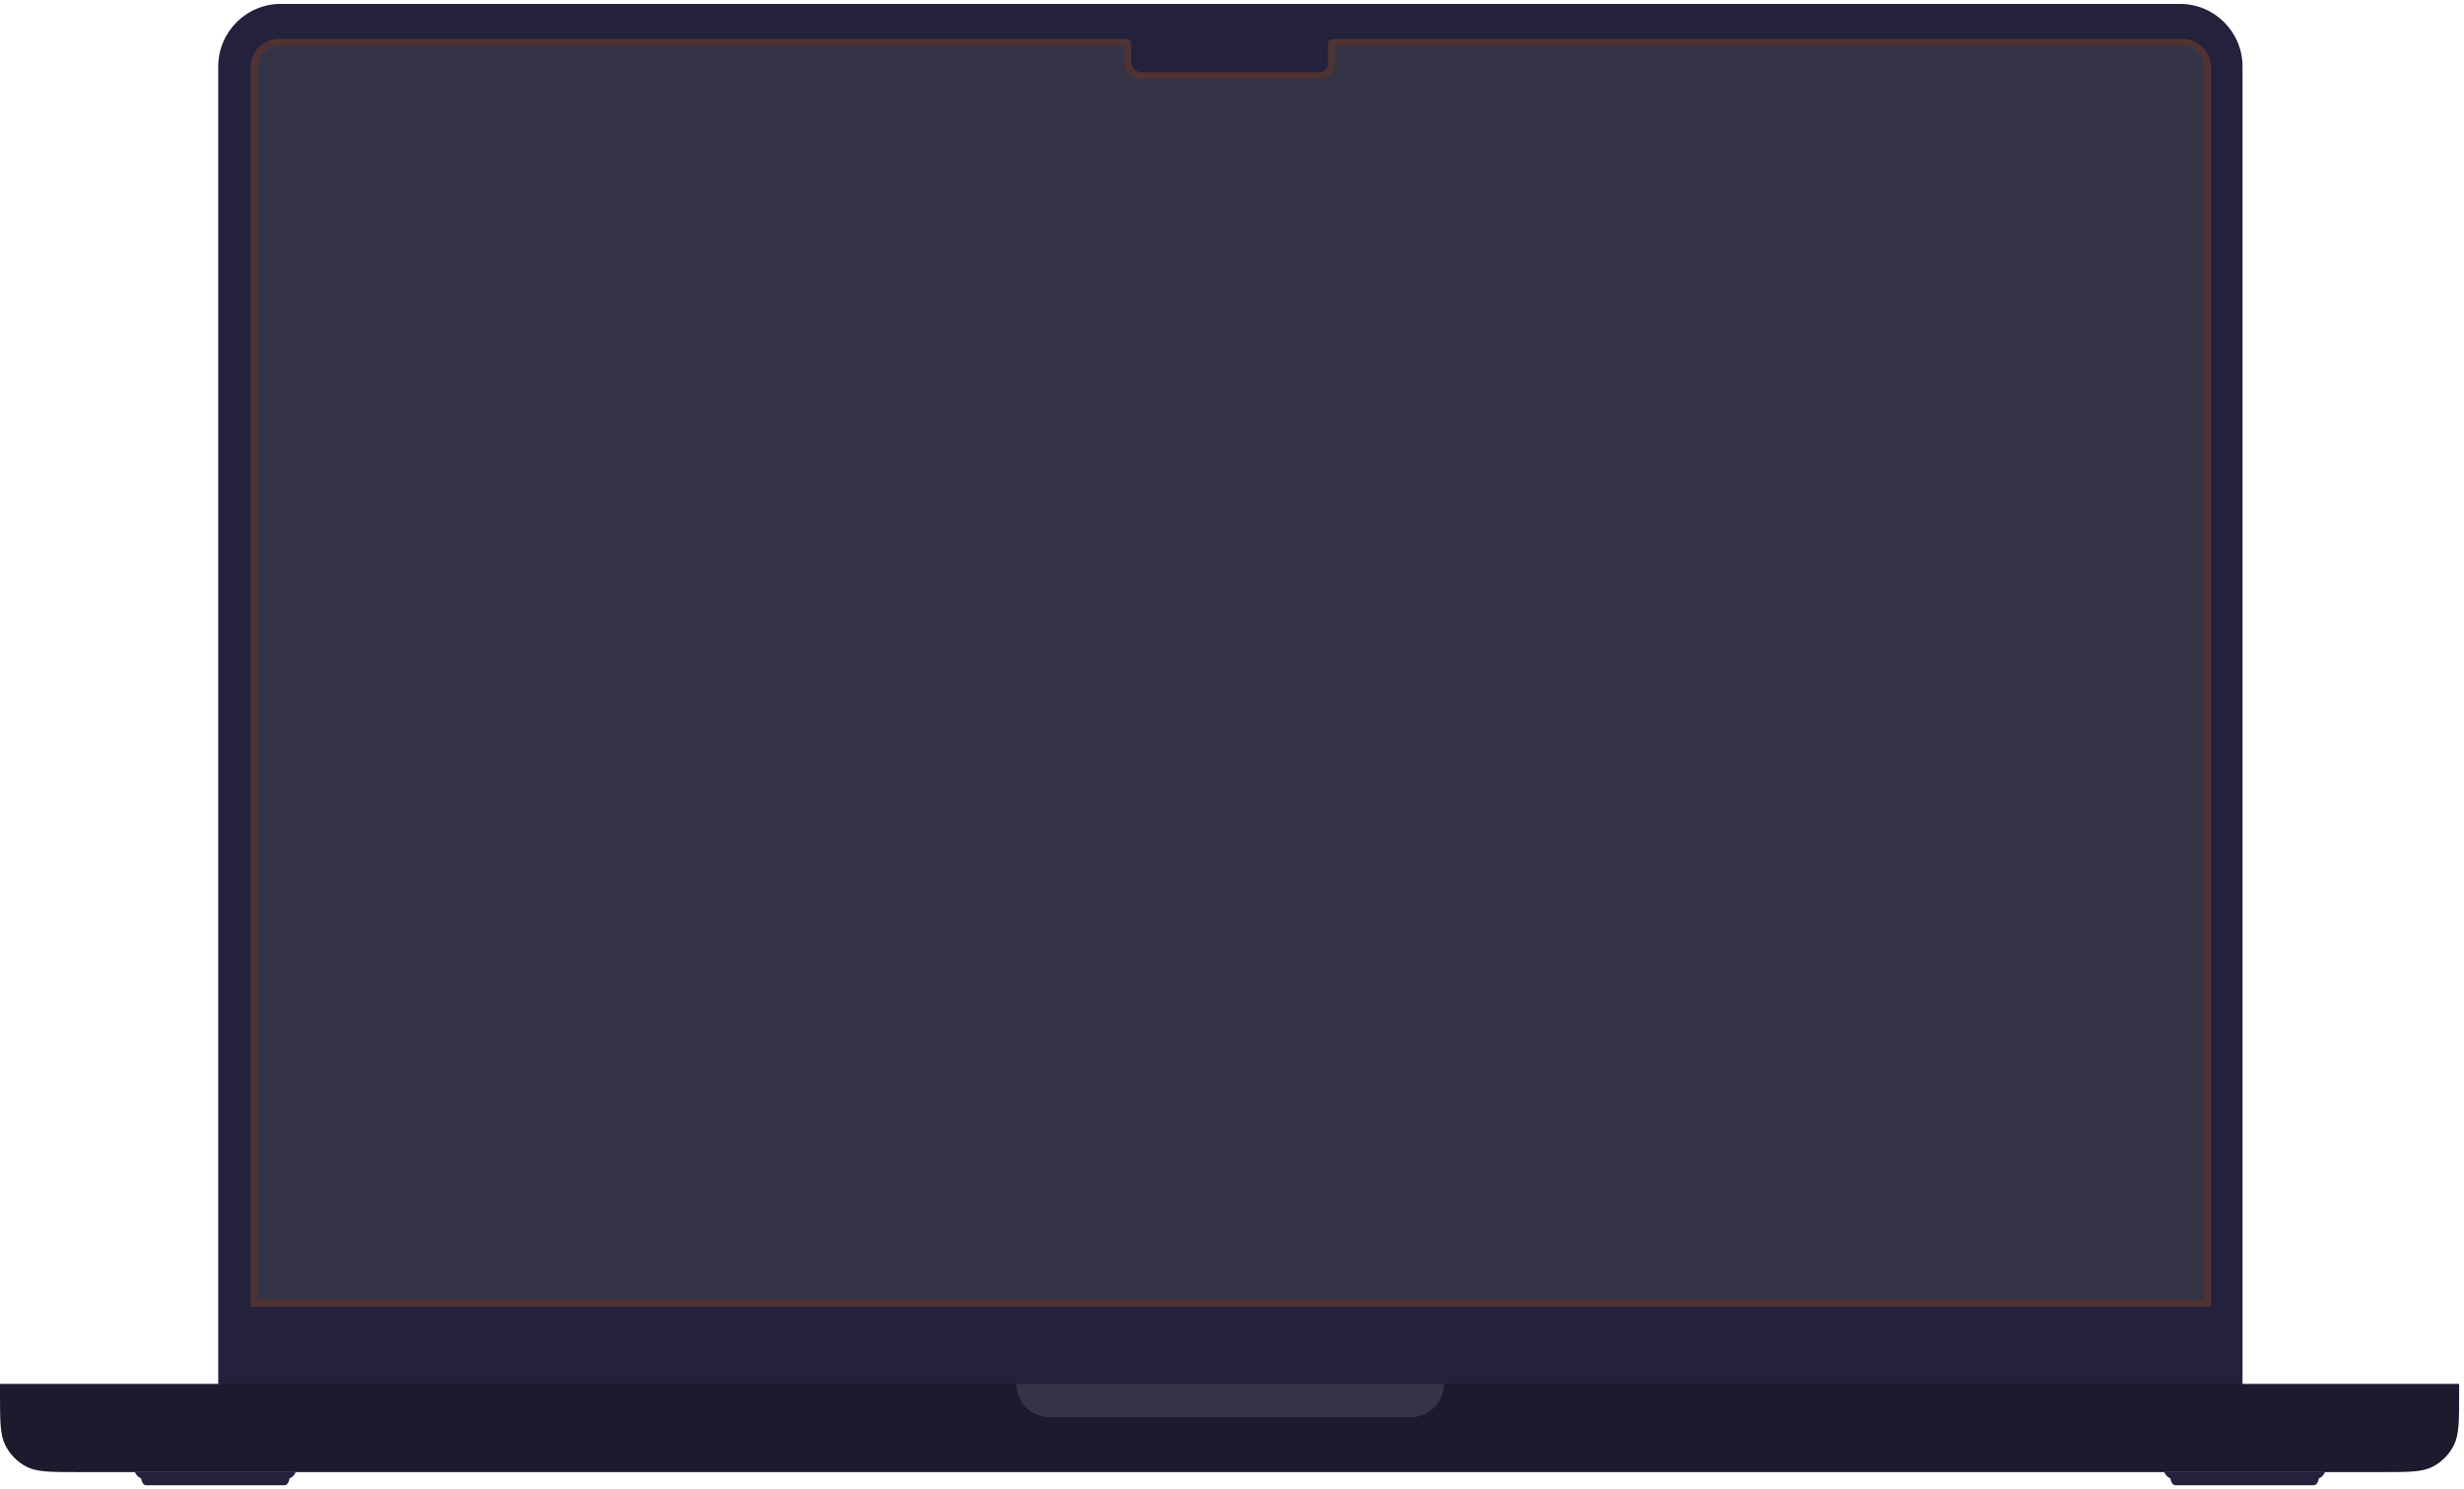 <svg width="359" height="217" viewBox="0 0 359 217" fill="none" xmlns="http://www.w3.org/2000/svg">
<path d="M31.797 9.687C31.797 4.652 35.879 0.57 40.913 0.57H317.616C322.651 0.57 326.732 4.652 326.732 9.687V201.806H31.797V9.687Z" fill="#23213B"/>
<path d="M43.085 214.518C42.986 214.763 42.672 215.283 42.201 215.401C42.152 215.744 41.936 216.431 41.464 216.431H21.281C20.809 216.431 20.593 215.744 20.544 215.401C20.073 215.283 19.758 214.763 19.66 214.518H43.085Z" fill="#23213B"/>
<path d="M338.749 214.518C338.651 214.763 338.336 215.283 337.865 215.401C337.816 215.744 337.6 216.431 337.128 216.431H316.945C316.474 216.431 316.257 215.744 316.208 215.401C315.737 215.283 315.423 214.763 315.324 214.518H338.749Z" fill="#23213B"/>
<path d="M358.292 203.035V201.66H0V203.035C0 207.054 0 209.064 0.771 210.598C1.449 211.949 2.531 213.046 3.861 213.734C5.374 214.516 7.354 214.516 11.315 214.516H346.978C350.938 214.516 352.918 214.516 354.431 213.734C355.762 213.046 356.844 211.949 357.522 210.598C358.292 209.064 358.292 207.054 358.292 203.035Z" fill="#1C1B2D"/>
<path d="M148.074 201.66H210.392C210.392 204.343 208.217 206.518 205.534 206.518H152.932C150.249 206.518 148.074 204.343 148.074 201.66Z" fill="#353447"/>
<path d="M40.662 6.166H164.097C164.223 6.166 164.325 6.268 164.325 6.394V9.062C164.325 10.142 165.201 11.017 166.281 11.018H192.256C193.202 11.017 193.969 10.251 193.969 9.305V6.394C193.969 6.268 194.071 6.166 194.197 6.166H318.009C320.018 6.166 321.644 7.788 321.644 9.785V189.929H37.027V9.785C37.027 7.788 38.653 6.166 40.662 6.166Z" fill="#353447" stroke="#4F3333"/>
</svg>
